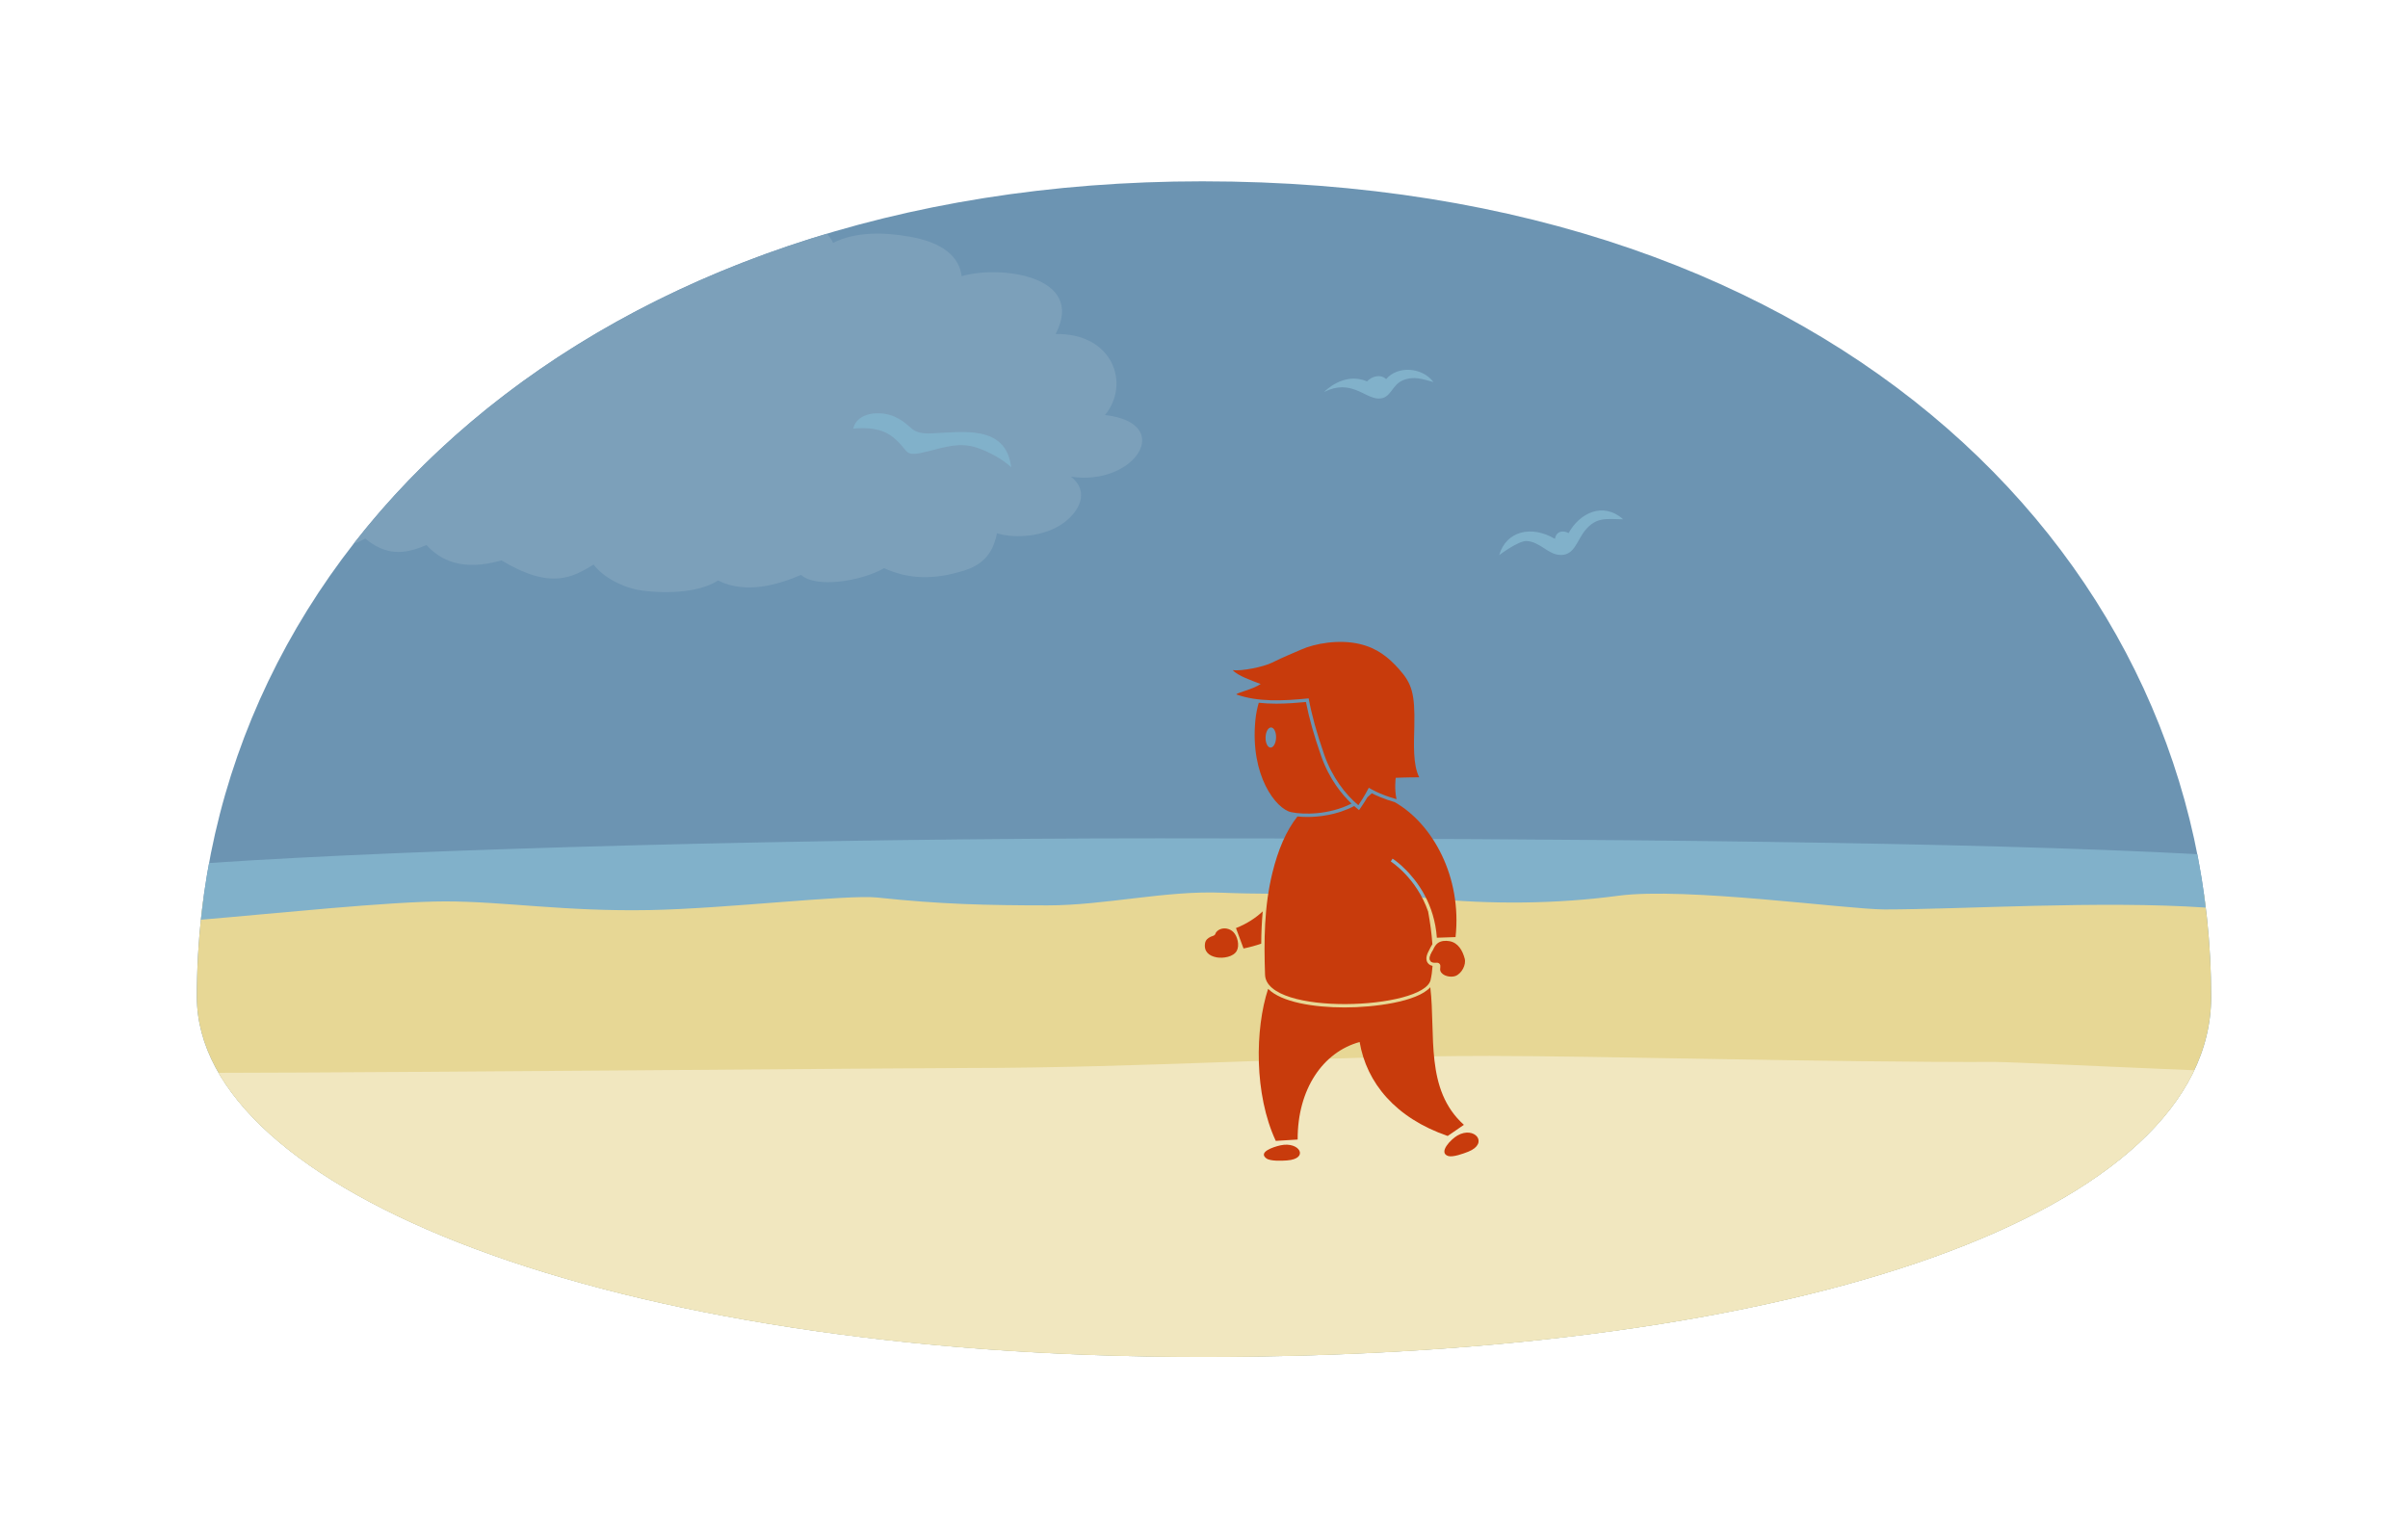<?xml version="1.0" encoding="utf-8"?>
<!-- Generator: Adobe Illustrator 15.0.2, SVG Export Plug-In . SVG Version: 6.00 Build 0)  -->
<!DOCTYPE svg PUBLIC "-//W3C//DTD SVG 1.1//EN" "http://www.w3.org/Graphics/SVG/1.1/DTD/svg11.dtd">
<svg version="1.1" id="Layer_1" xmlns="http://www.w3.org/2000/svg" xmlns:xlink="http://www.w3.org/1999/xlink" x="0px" y="0px"
	 width="720px" height="460px" viewBox="0 0 720 460" enable-background="new 0 0 720 460" xml:space="preserve">
<g>
	<g>
		<path fill="#6C94B2" d="M359.5,54.22c-182.207,0-300.641,110.519-300.641,243.881c0,57.326,121.534,107.678,300.641,107.678
			c181.066,0,301.641-43.75,301.641-107.678C661.141,169.811,551.076,54.22,359.5,54.22z"/>
		<path fill="#7CA0BA" d="M105.698,162.648c1.201-0.454,2.379-0.983,3.517-1.588c6.019,4.958,11.351,4.958,18.297,1.921
			c4.198,4.603,10.792,7.937,22.428,4.603c14.89,8.946,21.331,5,27.568,1.242c2.685,3.758,9,7.04,14.319,7.758
			c8.523,1.151,17.841,0.333,22.883-3c8.533,4.333,18.617,1,24.822-1.667c4.267,4,17.841,2,24.822-2
			c7.369,3.333,14.844,3.581,24.047,0.667c7.369-2.333,8.921-7.436,9.696-11.103c5.43,1.667,14.167,1.021,19.78-3
			c4.654-3.333,8.145-9.333,2.348-13.938c18.979,2.938,31.408-15.934,10.18-18.432c7.635-9.276,2.418-24.528-14.773-24.227
			c9.229-17.635-17.146-20.635-28.093-17.273c-0.688-5.694-5.366-10.061-15.607-11.846c-7.793-1.358-16.108-1.516-22.831,1.874
			c-0.47-1.062-1.114-1.957-1.872-2.737C186.592,88.042,138.227,120.846,105.698,162.648z"/>
		<path fill="#E7D795" d="M611.314,266.471c-41.672,0.23-88.492-3.416-130.086-3.416c-52.051,0-117.861-2.137-169.867-2.137
			c-46.498,0-204.214,4.879-250.52,7.652c-1.305,9.693-1.983,19.547-1.983,29.531c0,57.326,121.534,107.678,300.641,107.678
			c181.066,0,301.641-43.75,301.641-107.678c0-10.23-0.707-20.381-2.092-30.398C647.889,266.965,632.373,266.354,611.314,266.471z"
			/>
		<path fill="#81B1CA" d="M656.99,255.438c-65.654-3.545-177.986-4.736-310.414-4.736c-103.654,0-221.128,3.117-284.054,7.381
			c-1.033,5.594-1.854,11.246-2.451,16.955c22.209-1.852,56.347-5.473,73.092-5.473c17.513,0,35.681,3.066,61.095,2.592
			c22.83-0.426,59.061-4.713,68.094-3.746c18.822,2.014,32.814,2.342,50.925,2.342c17.033,0,35.303-4.49,52.164-3.789
			c20.492,0.852,40.828-0.488,61.055,1.602c19.373,2.004,39.193,1.742,57.363-0.693c19.971-2.678,68.496,4.094,79.639,4.094
			c23.006,0,64.705-2.707,96.02-0.551C658.867,266.049,658.029,260.721,656.99,255.438z"/>
	</g>
</g>
<path fill="#F1E7BF" d="M65.366,320.83c27.377,47.273,139.208,84.949,294.134,84.949c159.484,0,272.02-33.945,296.586-85.723
	c-23.248-0.943-55.5-2.49-59.393-2.479c-49.227,0.146-118.48-1.805-151.332-1.805c-52.053,0-103.832,3.609-155.837,3.609
	C270.461,319.383,119.475,320.74,65.366,320.83z"/>
<g>
	<g>
		<g>
			<path fill="#C83B0C" d="M377.561,272.541c-2.061,1.934-4.678,3.688-8.002,5l2.26,6.102c1.85-0.373,3.611-0.861,5.287-1.445
				C377.131,279.064,377.258,275.83,377.561,272.541z"/>
		</g>
		<g>
			<g>
				<path fill="#C83B0C" d="M427.664,295.23c-3.906,4.393-16.844,6.043-25.637,6.043c-9.154,0-18.84-1.537-22.857-5.568
					c-3.936,12.01-4.205,31.551,2.289,45.473l6.543-0.402c-0.057-15.012,7.521-26.146,18.533-29.166
					c2.061,12.158,10.689,22.721,26.326,28.098l4.848-3.33C425.977,325.83,429.33,309.414,427.664,295.23z"/>
			</g>
		</g>
		<g>
			<path fill="#C83B0C" d="M430.65,289.322c0.037-0.367,0.057-0.723-0.16-1.018c-0.5-0.668-1.221-0.275-1.916-0.418
				c-1.475-0.301-1.174-1.766-0.631-2.76c0.578-1.061,1.004-2.436,2.053-3.158c0.875-0.605,2.156-0.732,3.406-0.514
				c2.619,0.459,3.934,2.877,4.549,5.219c0.48,1.816-0.873,4.455-2.748,5.184c-1.385,0.537-3.984,0.047-4.523-1.512
				C430.566,290.02,430.615,289.664,430.65,289.322z"/>
			<path fill="#C83B0C" d="M428.391,287.822c0.045-1.162,0.043-2.363-0.002-3.592c-0.148,0.309-0.291,0.615-0.445,0.896
				C427.428,286.072,427.148,287.432,428.391,287.822z"/>
		</g>
		<g>
			<path fill="#C83B0C" d="M384.822,347.025c-1.512,0.111-4.988,0.27-6.164-0.604c-2.539-1.873,1.936-3.402,4.18-3.908
				C388.605,341.229,391.557,346.533,384.822,347.025z"/>
		</g>
		<g>
			<path fill="#C83B0C" d="M439.031,344.406c-1.406,0.559-4.666,1.762-6.055,1.287c-2.986-1.016,0.789-4.951,2.781-6.111
				C440.865,336.607,445.307,341.895,439.031,344.406z"/>
		</g>
		<path fill="#C83B0C" d="M417.01,239.873c-3.145-0.904-5.463-1.943-6.83-2.645c-0.426,0.424-0.875,0.83-1.344,1.221
			c-0.516,0.875-1.148,1.898-1.859,2.922l-0.623,0.896l-0.838-0.697c-0.191-0.158-0.398-0.336-0.611-0.525
			c-5.309,2.787-10.852,3.268-14.014,3.268c-1.023,0-2.021-0.057-2.955-0.15c-3.42,4.32-5.812,10.068-7.467,16.781
			c-2.527,10.266-2.551,20.508-2.217,30.547c0.414,12.447,47.475,10.455,49.504,1.553c0.295-1.293,0.48-2.703,0.58-4.188
			c-0.971-0.213-1.424-0.775-1.629-1.217c-0.527-1.139,0.074-2.471,0.357-2.99c0.135-0.244,0.258-0.508,0.385-0.773
			c0.236-0.496,0.506-1.018,0.844-1.506c-0.221-3.248-0.695-6.598-1.277-9.771c-3.467-10.049-11.07-14.914-11.166-14.973
			l0.264-0.424l0.266-0.426c0.004,0.004,0.031,0.021,0.061,0.041c0.012,0.006,0.025,0.018,0.039,0.025
			c0.035,0.023,0.084,0.057,0.137,0.094c0.02,0.014,0.037,0.025,0.059,0.039c0.08,0.057,0.174,0.123,0.283,0.203
			c0.012,0.008,0.023,0.018,0.035,0.025c0.1,0.072,0.213,0.158,0.334,0.25c0.029,0.021,0.059,0.045,0.09,0.068
			c0.129,0.098,0.268,0.207,0.416,0.326c0.016,0.014,0.029,0.023,0.047,0.037c0.168,0.137,0.348,0.285,0.537,0.445
			c0.023,0.021,0.051,0.045,0.076,0.066c0.164,0.141,0.338,0.293,0.516,0.451c0.039,0.037,0.078,0.072,0.119,0.107
			c0.418,0.379,0.865,0.807,1.336,1.285c0.039,0.039,0.08,0.082,0.119,0.123c0.207,0.213,0.416,0.434,0.627,0.664
			c0.037,0.041,0.074,0.078,0.111,0.119c0.49,0.539,0.994,1.131,1.5,1.771c0.047,0.061,0.096,0.121,0.143,0.184
			c0.229,0.291,0.455,0.594,0.682,0.906c0.025,0.035,0.051,0.068,0.076,0.104c0.254,0.352,0.506,0.719,0.754,1.098
			c0.033,0.049,0.064,0.102,0.098,0.15c0.211,0.324,0.42,0.66,0.625,1.004c0.053,0.086,0.104,0.172,0.156,0.26
			c0.232,0.398,0.465,0.805,0.688,1.229c1.795,3.393,3.223,7.578,3.578,12.584l5.588-0.193
			C437.168,262.273,428.395,246.336,417.01,239.873z"/>
		<g>
			<path fill="#C83B0C" d="M424.357,232.459c-1.941-3.797-1.586-9.992-1.469-15.332c0.211-9.803-0.754-12.73-4.555-17.006
				c-3.156-3.551-6.547-6.287-11.742-7.525c-6.188-1.471-13.428-0.189-17.582,1.678c-1.742,0.783-5.285,2.195-8.785,3.941
				c-2.328,1.158-8.934,2.578-11.635,2.172c1.352,1.654,5.885,3.211,8.357,4.162c-2.346,1.623-7.068,2.57-7.271,3.119
				c6.459,2.281,13.809,1.965,21.619,1.182c0.893,4.834,2.342,10.215,4.674,16.887c2.346,6.701,6.336,11.865,10.186,15.064
				c1.795-2.584,3.125-5.223,3.125-5.223s2.973,1.93,8.285,3.416c-0.693-3.131-0.242-6.389-0.242-6.389
				S421.105,232.434,424.357,232.459z"/>
			<g>
				<path fill="#C83B0C" d="M395.025,226.066c-2.135-6.107-3.588-11.264-4.543-16.133c-2.586,0.248-5.77,0.498-8.879,0.498
					c-1.857,0-3.594-0.092-5.23-0.273c-0.484,1.646-0.836,3.387-1.014,5.232c-1.611,16.721,6.264,26.547,10.688,27.48
					c3.582,0.756,11.254,0.877,18.061-2.557C401.354,237.707,397.482,233.088,395.025,226.066z M379.893,223.561
					c-0.865-0.023-1.531-1.391-1.484-3.051c0.043-1.664,0.785-2.986,1.652-2.963c0.865,0.021,1.535,1.389,1.486,3.047
					C381.5,222.256,380.762,223.584,379.893,223.561z"/>
			</g>
		</g>
		<g>
			<path fill="#C83B0C" d="M366.736,277.688c-1.113-0.186-2.293,0.125-3.064,1.057c-0.291,0.354-0.17,0.57-0.537,0.898
				c-0.277,0.246-0.797,0.32-1.127,0.484c-0.83,0.408-1.521,0.938-1.688,1.92c-0.426,2.512,1.18,3.846,3.518,4.26
				c1.834,0.326,4.975-0.113,5.971-1.992c0.857-1.619,0.209-4.305-0.996-5.553C368.262,278.191,367.516,277.818,366.736,277.688z"/>
		</g>
	</g>
</g>
<path fill="#81B1CA" d="M448.26,166.018c2.082-7.241,9.658-9.045,16.682-4.861c0.324-2.195,2.234-2.729,4.078-1.739
	c3.221-5.898,10.258-9.529,16.301-4.126c-5.119-0.081-8.055-0.738-11.393,3.353c-2.506,3.07-3.232,7.89-7.969,7.269
	c-3.309-0.435-5.662-3.891-9.453-4.125C454.035,161.635,448.26,166.018,448.26,166.018z"/>
<path fill="#81B1CA" d="M267.573,124.647c5.603,2.618,4.291,5.21,10.924,4.953c9.168-0.355,22.279-2.782,23.845,10.135
	c-2.254-2.175-6.504-4.631-10.324-5.878c-4.978-1.626-9.413-0.196-14.205,1.026c-8.189,2.088-5.432,0.206-10.75-4.099
	c-3.413-2.762-7.781-2.98-11.957-2.605C256.282,123.17,263.4,122.696,267.573,124.647z"/>
<path fill="#81B1CA" d="M408.74,114.062c1.508-1.628,4.139-2.227,5.719-0.677c3.41-4.084,10.775-3.618,14.143,0.865
	c-3.143-0.838-5.789-1.872-9.059-0.552c-3.576,1.444-3.506,5.533-7.373,5.489c-4.088-0.047-8.246-5.997-16.254-1.971
	C395.916,117.216,401.76,111.017,408.74,114.062z"/>
</svg>
